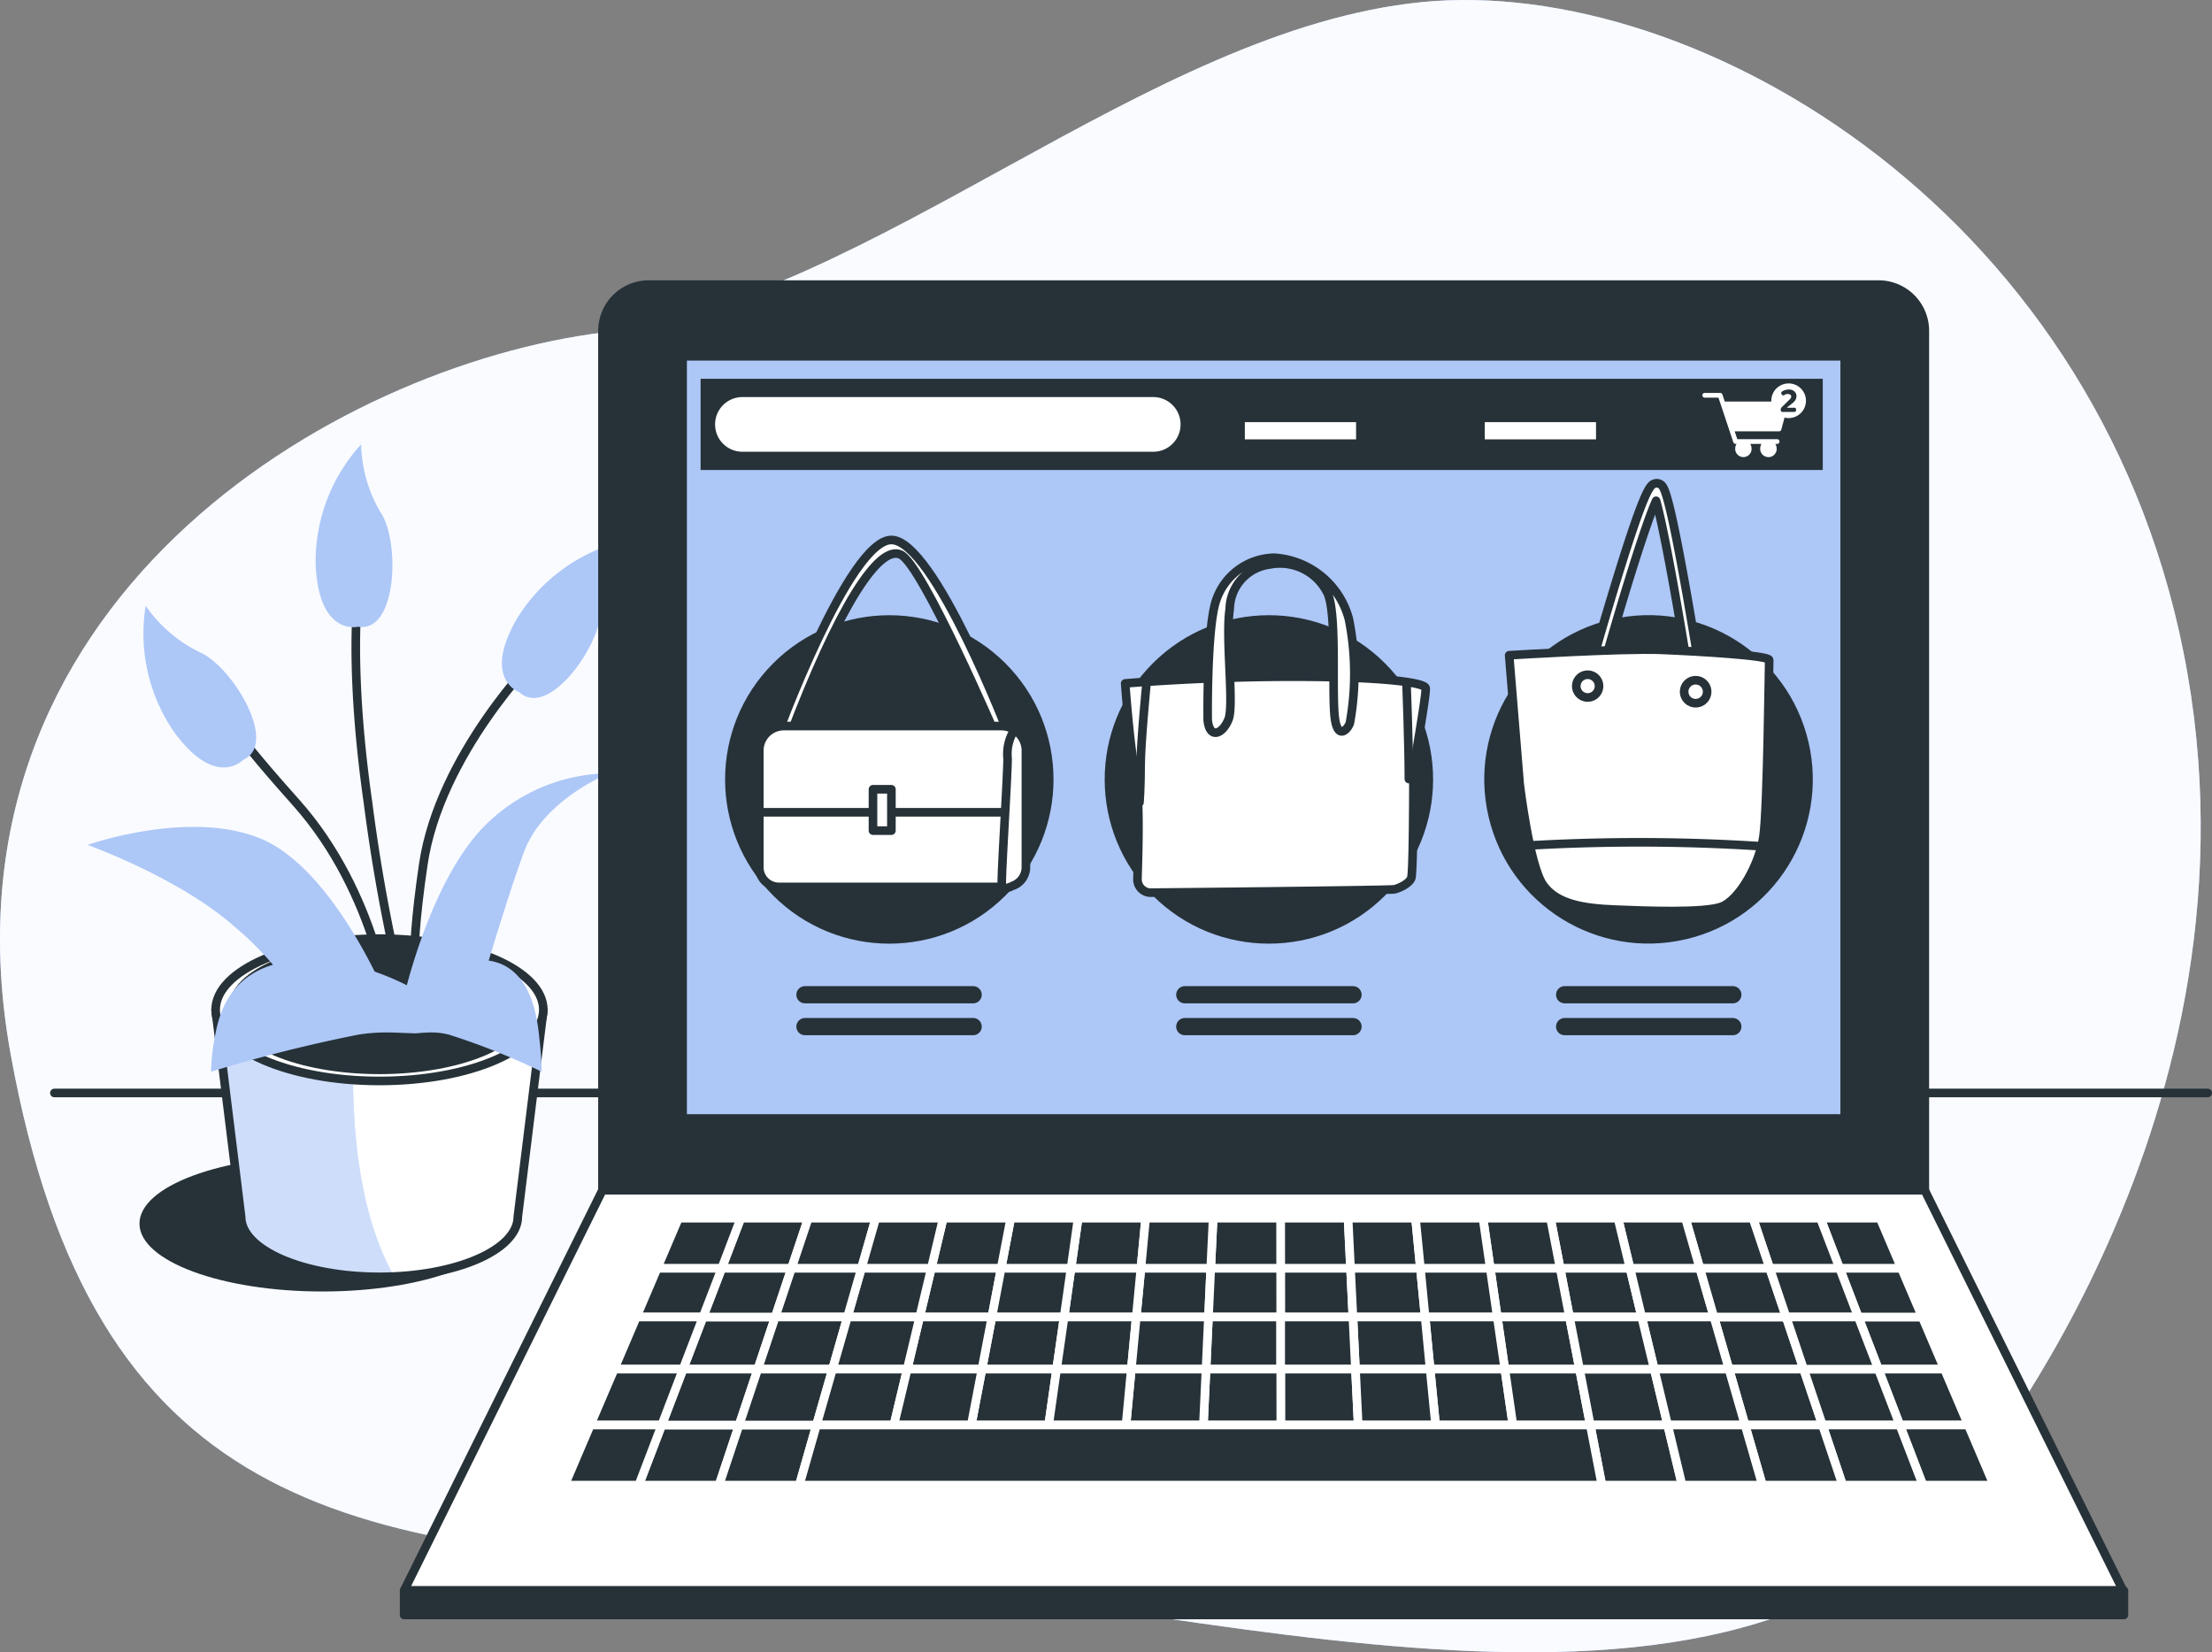 <svg xmlns="http://www.w3.org/2000/svg" width="160.623" height="119.974" viewBox="0 0 160.623 119.974">
  <rect x="0" y="0" width="160.623" height="119.974" fill="#808080" stroke="none"/>
  <g id="Online_shopping-bro_2_" data-name="Online shopping-bro (2)" transform="translate(-0.177 -0.002)">
    <g id="freepik--background-simple--inject-2">
      <path id="Path" d="M142.133,108.382s22.5-26.07,16.721-59.41S123.262-1.824,103.265.151,63.358,21.718,43.819,24.139-5.173,43.792.78,76.58s24.044,36,53.328,37.2S124.83,130,142.133,108.382Z" transform="translate(0.177 0.002)" fill="#adc7f7"/>
      <path id="Path-2" data-name="Path" d="M142.133,108.382s22.5-26.07,16.721-59.41S123.262-1.824,103.265.151,63.358,21.718,43.819,24.139-5.173,43.792.78,76.58s24.044,36,53.328,37.2S124.83,130,142.133,108.382Z" transform="translate(0.177 0.002)" fill="#f9fbff"/>
    </g>
    <g id="freepik--Desk--inject-2" transform="translate(4.126 78.763)">
      <path id="Path-3" data-name="Path" d="M0,.3H156.362" transform="translate(0 0.3)" fill="none" stroke="#263238" stroke-linecap="round" stroke-linejoin="round" stroke-miterlimit="10" stroke-width="0.625"/>
    </g>
    <g id="freepik--Plant--inject-2" transform="translate(6.188 32.165)">
      <ellipse id="Oval" cx="13.285" cy="4.928" rx="13.285" ry="4.928" transform="translate(4.117 51.757)" fill="#263238"/>
      <path id="Path-4" data-name="Path" d="M0,0,1.852,15.027c0,2.408,4.5,4.363,10.046,4.363s10.046-1.955,10.046-4.363L23.8,0Z" transform="translate(9.646 41.159)" fill="#fff"/>
      <g id="Group" transform="translate(9.489 40.825)">
        <path id="Path-5" data-name="Path" d="M10.157,0H0L1.852,15.027c0,2.408,4.5,4.363,10.046,4.363q.54,0,1.064-.025C9.8,13.757,9.745,5.526,10.157,0Z" transform="translate(0.157 0.334)" fill="#adc7f7"/>
        <path id="Path-6" data-name="Path" d="M10.157,0H0L1.852,15.027c0,2.408,4.5,4.363,10.046,4.363q.54,0,1.064-.025C9.8,13.757,9.745,5.526,10.157,0Z" transform="translate(0.157 0.334)" fill="#fff" opacity="0.4"/>
      </g>
      <path id="Path-7" data-name="Path" d="M0,0,1.852,15.027c0,2.408,4.5,4.363,10.046,4.363s10.046-1.955,10.046-4.363L23.8,0Z" transform="translate(9.646 41.159)" fill="none" stroke="#263238" stroke-linecap="round" stroke-linejoin="round" stroke-miterlimit="10" stroke-width="0.625"/>
      <ellipse id="Oval-2" data-name="Oval" cx="11.898" cy="5.167" rx="11.898" ry="5.167" transform="translate(9.646 35.992)" fill="#fff" stroke="#263238" stroke-linecap="round" stroke-linejoin="round" stroke-miterlimit="10" stroke-width="0.625"/>
      <ellipse id="Oval-3" data-name="Oval" cx="10.632" cy="4.495" rx="10.632" ry="4.495" transform="translate(10.912 36.528)" fill="#263238" stroke="#263238" stroke-linecap="round" stroke-linejoin="round" stroke-miterlimit="10" stroke-width="0.625"/>
      <path id="Path-8" data-name="Path" d="M11.481,21.215S10.533,12.465,4.62,5.842.157.032.157.032" transform="translate(10.871 20.274)" fill="none" stroke="#263238" stroke-linecap="round" stroke-linejoin="round" stroke-miterlimit="10" stroke-width="0.625"/>
      <path id="Path-9" data-name="Path" d="M8.94,0S1.844,7.1.66,15.138s-.413,9.34-.413,9.34" transform="translate(24.065 15.472)" fill="none" stroke="#263238" stroke-linecap="round" stroke-linejoin="round" stroke-miterlimit="10" stroke-width="0.625"/>
      <path id="Path-10" data-name="Path" d="M3.692,30.025A129.4,129.4,0,0,1,.887,15.134C-.532,5.192.177,0,.177,0" transform="translate(19.824 10.981)" fill="none" stroke="#263238" stroke-linecap="round" stroke-linejoin="round" stroke-miterlimit="10" stroke-width="0.625"/>
      <path id="Path-11" data-name="Path" d="M7.237,11.192S5.253,13.344,2.2,9.13A12.588,12.588,0,0,1,.162,0,10.131,10.131,0,0,0,4.073,3.369C6.429,4.367,9.869,10.037,7.237,11.192Z" transform="translate(4.405 11.819)" fill="#adc7f7"/>
      <path id="Path-12" data-name="Path" d="M3.085,13.241S.246,13.951.011,8.751A12.613,12.613,0,0,1,3.312,0,10.077,10.077,0,0,0,4.731,4.948C6.15,7.06,5.927,13.715,3.085,13.241Z" transform="translate(16.9 0.103)" fill="#adc7f7"/>
      <path id="Path-13" data-name="Path" d="M1.262,10.948S-1.5,9.988,1.151,5.509A12.616,12.616,0,0,1,8.717,0,10.19,10.19,0,0,0,7.182,4.948C7.2,7.522,3.4,12.9,1.262,10.948Z" transform="translate(30.435 7.151)" fill="#adc7f7"/>
      <path id="Path-14" data-name="Path" d="M22.951,16.318S24.845,7.8,28.867,3.786A12.916,12.916,0,0,1,37.857,0s-4.732,1.893-6.151,5.674-3.8,12.062-3.8,12.062H16.094a22.837,22.837,0,0,0-5.446-6.623C6.626,7.563,0,5.2,0,5.2S7.335,2.6,12.542,4.73s8.99,11.134,8.99,11.134Z" transform="translate(0.347 23.988)" fill="#adc7f7"/>
      <path id="Path-15" data-name="Path" d="M15.805,2.745S11.11-.476,5.986.06.437,4.757.21,5.965A13.915,13.915,0,0,0,0,8.114,109.172,109.172,0,0,1,10.669,5.429C14.737,4.757,16.445,6.638,15.805,2.745Z" transform="translate(9.316 37.54)" fill="#adc7f7"/>
      <path id="Path-16" data-name="Path" d="M.082,2.745S3.036-.476,6.271.06s3.49,4.7,3.622,5.905a21.347,21.347,0,0,1,.136,2.148A50.079,50.079,0,0,0,3.317,5.429C.767,4.757-.322,6.638.082,2.745Z" transform="translate(23.29 37.54)" fill="#adc7f7"/>
    </g>
    <g id="freepik--Device--inject-2" transform="translate(29.292 20.619)">
      <path id="Path-17" data-name="Path" d="M3.358,0h89.3A3.357,3.357,0,0,1,96.02,3.357v62.4H0V3.353A3.357,3.357,0,0,1,3.358,0Z" transform="translate(14.634 0.049)" fill="#263238" stroke="#263238" stroke-linecap="round" stroke-linejoin="round" stroke-miterlimit="10" stroke-width="0.625"/>
      <path id="Path-18" data-name="Path" d="M124.821,29.068H0L14.4,0h96.016l14.4,29.068Z" transform="translate(0.231 65.806)" fill="#fff" stroke="#263238" stroke-linecap="round" stroke-linejoin="round" stroke-miterlimit="10" stroke-width="0.625"/>
      <rect id="Rectangle" width="84.386" height="55.344" transform="translate(20.451 5.254)" fill="#adc7f7" stroke="#263238" stroke-linecap="round" stroke-linejoin="round" stroke-miterlimit="10" stroke-width="0.625"/>
      <circle id="Oval-4" data-name="Oval" cx="11.924" cy="11.924" r="11.924" transform="translate(18.598 35.979) rotate(-45)" fill="#263238"/>
      <circle id="Oval-5" data-name="Oval" cx="11.924" cy="11.924" r="11.924" transform="translate(46.162 35.978) rotate(-45)" fill="#263238"/>
      <ellipse id="Oval-6" data-name="Oval" cx="11.927" cy="11.922" rx="11.927" ry="11.922" transform="translate(76.27 27.07) rotate(-13.12)" fill="#263238"/>
      <path id="Path-19" data-name="Path" d="M0,14.351S5.256,0,8.346,0s8.532,14.181,8.532,14.181l-.92.082S10.615,1.835,9.031,1.068,4.522,4.821.932,14.334Z" transform="translate(27.266 18.59)" fill="#fff" stroke="#263238" stroke-linecap="round" stroke-linejoin="round" stroke-miterlimit="10" stroke-width="0.625"/>
      <path id="Path-20" data-name="Path" d="M1.778,0h15.8a1.782,1.782,0,0,1,1.782,1.781v8.47a1.427,1.427,0,0,1-1.427,1.427H1.427A1.427,1.427,0,0,1,0,10.252V1.786A1.782,1.782,0,0,1,1.778,0Z" transform="translate(26.02 32.103)" fill="#fff" stroke="#263238" stroke-linecap="round" stroke-linejoin="round" stroke-miterlimit="10" stroke-width="0.625"/>
      <path id="Path-21" data-name="Path" d="M0,.206H17.526" transform="translate(26.181 38.157)" fill="#fff" stroke="#263238" stroke-linecap="round" stroke-linejoin="round" stroke-miterlimit="10" stroke-width="0.625"/>
      <path id="Path-22" data-name="Path" d="M.835,0A3.211,3.211,0,0,0,.423,1.922c0,1.419-.5,8.928-.413,9.258s.586.087.586.087" transform="translate(43.627 32.52)" fill="#fff" stroke="#263238" stroke-linecap="round" stroke-linejoin="round" stroke-miterlimit="10" stroke-width="0.625"/>
      <rect id="Rectangle-2" data-name="Rectangle" width="1.337" height="3.002" transform="translate(34.276 36.693)" fill="#fff" stroke="#263238" stroke-linecap="round" stroke-linejoin="round" stroke-miterlimit="10" stroke-width="0.625"/>
      <path id="Path-23" data-name="Path" d="M0,.487S5.574,0,12.117,0s9.617.412,9.7.825-.887,5.654-.887,6.136,0,7.27-.161,7.674-.891.726-1.213.8-17.291.243-17.773.243a.969.969,0,0,1-.891-.969c0-.482.243-5.814-.161-7.753S0,.487,0,.487Z" transform="translate(52.589 28.52)" fill="#fff" stroke="#263238" stroke-linecap="round" stroke-linejoin="round" stroke-miterlimit="10" stroke-width="0.625"/>
      <path id="Path-24" data-name="Path" d="M0,11.79S-.079,5.41.569,3.229A4.538,4.538,0,0,1,4.851,0a6,6,0,0,1,5.4,4.449,20.09,20.09,0,0,1,.083,7.509c-.078.4-.97,1.534-1.135-.647S9.36,4.045,8.713,2.59a3.85,3.85,0,0,0-4.2-2.1A3.321,3.321,0,0,0,1.6,3.72c-.322,2.1.322,6.948-.083,8S.148,13.241,0,11.79Z" transform="translate(58.581 19.88)" fill="#fff" stroke="#263238" stroke-linecap="round" stroke-linejoin="round" stroke-miterlimit="10" stroke-width="0.625"/>
      <path id="Path-25" data-name="Path" d="M.5,0S.083,4.28.083,5.9,0,8.561,0,8.561" transform="translate(53.629 29.085)" fill="#fff" stroke="#263238" stroke-linecap="round" stroke-linejoin="round" stroke-miterlimit="10" stroke-width="0.625"/>
      <path id="Path-26" data-name="Path" d="M.124,0S.289,4.28.289,6.784" transform="translate(72.9 29.167)" fill="none" stroke="#263238" stroke-linecap="round" stroke-linejoin="round" stroke-miterlimit="10" stroke-width="0.625"/>
      <path id="Path-27" data-name="Path" d="M7.347,13.874a.413.413,0,0,1-.413-.355C6.138,8.542,5.139,3.053,4.628,1.272,3.873,2.954,2.214,8.311.841,13.181a.428.428,0,0,1-.825-.227c0-.033.883-3.138,1.84-6.235C3.848.261,4.224.121,4.521.026a.491.491,0,0,1,.446.066c.219.161.52.379,1.708,6.944.573,3.167,1.077,6.318,1.081,6.351a.412.412,0,0,1-.351.482.273.273,0,0,1-.058,0Z" transform="translate(86.512 14.473)" fill="#fff" stroke="#263238" stroke-linecap="round" stroke-linejoin="round" stroke-miterlimit="10" stroke-width="0.625"/>
      <path id="Path-28" data-name="Path" d="M0,.408S8.214-.1,11.044.016,18.9.428,18.883.754s-.12,10.722-.413,12.784-1.766,4.652-3.045,5.126-5.578.3-7.781.21-4.188-.379-5.178-1.786S.767,9.777.767,9.777Z" transform="translate(80.471 26.553)" fill="#fff" stroke="#263238" stroke-linecap="round" stroke-linejoin="round" stroke-miterlimit="10" stroke-width="0.625"/>
      <path id="Path-29" data-name="Path" d="M1.65.844a.825.825,0,1,0-.266.588A.825.825,0,0,0,1.65.844Z" transform="translate(85.347 28.377)" fill="#fff" stroke="#263238" stroke-linecap="round" stroke-linejoin="round" stroke-miterlimit="10" stroke-width="0.625"/>
      <ellipse id="Oval-7" data-name="Oval" cx="0.837" cy="0.837" rx="0.837" ry="0.837" transform="translate(93.05 30.297) rotate(-80.56)" fill="#fff" stroke="#263238" stroke-linecap="round" stroke-linejoin="round" stroke-miterlimit="10" stroke-width="0.625"/>
      <path id="Path-30" data-name="Path" d="M0,.288A138.141,138.141,0,0,1,16.7.333" transform="translate(81.906 40.487)" fill="#fff" stroke="#263238" stroke-linecap="round" stroke-linejoin="round" stroke-miterlimit="10" stroke-width="0.625"/>
      <rect id="Rectangle-3" data-name="Rectangle" width="81.485" height="6.623" transform="translate(21.759 6.887)" fill="#263238"/>
      <path id="Path-31" data-name="Path" d="M0,.206H8.078" transform="translate(61.278 10.454)" fill="none" stroke="#fff" stroke-miterlimit="10" stroke-width="1.25"/>
      <path id="Path-32" data-name="Path" d="M0,.206H8.078" transform="translate(78.701 10.454)" fill="none" stroke="#fff" stroke-miterlimit="10" stroke-width="1.25"/>
      <path id="Shape" d="M4.485,4.576A.6.6,0,0,1,4.2,4.02.608.608,0,0,1,4.295,3.7H3.47a.574.574,0,0,1,.1.317.594.594,0,1,1-1.184,0,.608.608,0,0,1,.1-.317H2.414a.176.176,0,0,1-.166-.116L1.167.342h-1A.167.167,0,0,1,.049.292.171.171,0,0,1,0,.169.169.169,0,0,1,.169,0H1.291a.173.173,0,0,1,.165.115l.169.511H6.053A.166.166,0,0,1,6.188.7a.174.174,0,0,1,.033.149L5.73,2.668a.169.169,0,0,1-.165.123H2.347l.19.569H5.425A.171.171,0,0,1,5.6,3.53a.174.174,0,0,1-.174.174H5.293a.608.608,0,0,1,.1.317.594.594,0,0,1-.9.555Z" transform="translate(94.502 7.913)" fill="#fff"/>
      <path id="Path-33" data-name="Path" d="M2.517,1.278A1.258,1.258,0,1,0,1.258,2.515,1.258,1.258,0,0,0,2.517,1.278Z" transform="translate(99.506 7.225)" fill="#fff"/>
      <path id="Path-34" data-name="Path" d="M.063,1.613a.153.153,0,0,1-.058-.095.256.256,0,0,1,.066-.231L.649.722A.289.289,0,0,0,.765.512.161.161,0,0,0,.7.38.248.248,0,0,0,.542.33H.4L.344.355.282.392.228.421a.1.1,0,0,1-.07,0A.124.124,0,0,1,.088.376.284.284,0,0,1,.047.3a.124.124,0,0,1,0-.087A.14.14,0,0,1,.113.137.92.92,0,0,1,.625,0,.541.541,0,0,1,1,.145a.437.437,0,0,1,.144.33A.536.536,0,0,1,1.082.73.8.8,0,0,1,.876.974l-.441.351h.578a.087.087,0,0,1,.078.045.2.2,0,0,1,.029.1.247.247,0,0,1-.029.111.1.1,0,0,1-.078.045H.187a.149.149,0,0,1-.124-.016Z" transform="translate(100.19 7.666)" fill="#263238"/>
      <path id="Path-35" data-name="Path" d="M31.813,3.971H1.984A1.984,1.984,0,0,1,0,1.984H0A1.984,1.984,0,0,1,1.984,0H31.813A1.984,1.984,0,0,1,33.8,1.984h0a1.984,1.984,0,0,1-1.984,1.988Z" transform="translate(22.811 8.214)" fill="#fff"/>
      <path id="Path-36" data-name="Path" d="M0,.206H12.212" transform="translate(29.337 51.406)" fill="none" stroke="#263238" stroke-linecap="round" stroke-linejoin="round" stroke-miterlimit="10" stroke-width="1.25"/>
      <path id="Path-37" data-name="Path" d="M0,.206H12.212" transform="translate(29.337 53.72)" fill="none" stroke="#263238" stroke-linecap="round" stroke-linejoin="round" stroke-miterlimit="10" stroke-width="1.25"/>
      <path id="Path-38" data-name="Path" d="M0,.206H12.216" transform="translate(56.917 51.406)" fill="none" stroke="#263238" stroke-linecap="round" stroke-linejoin="round" stroke-miterlimit="10" stroke-width="1.25"/>
      <path id="Path-39" data-name="Path" d="M0,.206H12.216" transform="translate(56.917 53.72)" fill="none" stroke="#263238" stroke-linecap="round" stroke-linejoin="round" stroke-miterlimit="10" stroke-width="1.25"/>
      <path id="Path-40" data-name="Path" d="M0,.206H12.212" transform="translate(84.501 51.406)" fill="none" stroke="#263238" stroke-linecap="round" stroke-linejoin="round" stroke-miterlimit="10" stroke-width="1.25"/>
      <path id="Path-41" data-name="Path" d="M0,.206H12.212" transform="translate(84.501 53.72)" fill="none" stroke="#263238" stroke-linecap="round" stroke-linejoin="round" stroke-miterlimit="10" stroke-width="1.25"/>
      <path id="Path-42" data-name="Path" d="M5.244,3.542,5.409,0H.338L0,3.542Z" transform="translate(53.394 71.468)" fill="#263238" stroke="#fff" stroke-linecap="round" stroke-linejoin="round" stroke-miterlimit="10" stroke-width="0.625"/>
      <path id="Path-43" data-name="Path" d="M5.248,3.542,5.075,0H0L0,3.542Z" transform="translate(63.877 71.468)" fill="#263238" stroke="#fff" stroke-linecap="round" stroke-linejoin="round" stroke-miterlimit="10" stroke-width="0.625"/>
      <path id="Path-44" data-name="Path" d="M1.093,3.786H6.514L5.244,0H0L1.093,3.786Z" transform="translate(95.339 75.01)" fill="#263238" stroke="#fff" stroke-linecap="round" stroke-linejoin="round" stroke-miterlimit="10" stroke-width="0.625"/>
      <path id="Path-45" data-name="Path" d="M5.24,3.542,5.578,0H.5L0,3.542Z" transform="translate(48.154 71.468)" fill="#263238" stroke="#fff" stroke-linecap="round" stroke-linejoin="round" stroke-miterlimit="10" stroke-width="0.625"/>
      <path id="Path-46" data-name="Path" d="M5.244,3.542,5.916,0H.846L0,3.542Z" transform="translate(37.667 71.468)" fill="#263238" stroke="#fff" stroke-linecap="round" stroke-linejoin="round" stroke-miterlimit="10" stroke-width="0.625"/>
      <path id="Path-47" data-name="Path" d="M5.924,3.542,5.075,0H0L.681,3.542Z" transform="translate(84.171 71.468)" fill="#263238" stroke="#fff" stroke-linecap="round" stroke-linejoin="round" stroke-miterlimit="10" stroke-width="0.625"/>
      <path id="Path-48" data-name="Path" d="M6.094,3.542,5.07,0H0L.85,3.542Z" transform="translate(89.246 71.468)" fill="#263238" stroke="#fff" stroke-linecap="round" stroke-linejoin="round" stroke-miterlimit="10" stroke-width="0.625"/>
      <path id="Path-49" data-name="Path" d="M5.244,3.542,6.089,0H1.015L0,3.542Z" transform="translate(32.423 71.468)" fill="#263238" stroke="#fff" stroke-linecap="round" stroke-linejoin="round" stroke-miterlimit="10" stroke-width="0.625"/>
      <path id="Path-50" data-name="Path" d="M5.417,3.542,5.075,0H0L.173,3.542Z" transform="translate(68.952 71.468)" fill="#263238" stroke="#fff" stroke-linecap="round" stroke-linejoin="round" stroke-miterlimit="10" stroke-width="0.625"/>
      <path id="Path-51" data-name="Path" d="M6.267,3.542,5.075,0H0L1.023,3.542Z" transform="translate(94.316 71.468)" fill="#263238" stroke="#fff" stroke-linecap="round" stroke-linejoin="round" stroke-miterlimit="10" stroke-width="0.625"/>
      <path id="Path-52" data-name="Path" d="M5.755,3.542,5.075,0H0L.512,3.542Z" transform="translate(79.097 71.468)" fill="#263238" stroke="#fff" stroke-linecap="round" stroke-linejoin="round" stroke-miterlimit="10" stroke-width="0.625"/>
      <path id="Path-53" data-name="Path" d="M5.582,3.542,5.07,0H0L.342,3.542Z" transform="translate(74.026 71.468)" fill="#263238" stroke="#fff" stroke-linecap="round" stroke-linejoin="round" stroke-miterlimit="10" stroke-width="0.625"/>
      <path id="Path-54" data-name="Path" d="M5.244,3.542,5.24,0H.165L0,3.542Z" transform="translate(58.638 71.468)" fill="#263238" stroke="#fff" stroke-linecap="round" stroke-linejoin="round" stroke-miterlimit="10" stroke-width="0.625"/>
      <path id="Path-55" data-name="Path" d="M6.692,0H1.448L0,3.786H5.425L6.692,0Z" transform="translate(20.488 75.01)" fill="#263238" stroke="#fff" stroke-linecap="round" stroke-linejoin="round" stroke-miterlimit="10" stroke-width="0.625"/>
      <path id="Path-56" data-name="Path" d="M6.428,0H1.357L0,3.542H5.244L6.428,0Z" transform="translate(21.936 71.468)" fill="#263238" stroke="#fff" stroke-linecap="round" stroke-linejoin="round" stroke-miterlimit="10" stroke-width="0.625"/>
      <path id="Path-57" data-name="Path" d="M5.244,3.542,6.259,0H1.184L0,3.542Z" transform="translate(27.18 71.468)" fill="#263238" stroke="#fff" stroke-linecap="round" stroke-linejoin="round" stroke-miterlimit="10" stroke-width="0.625"/>
      <path id="Path-58" data-name="Path" d="M1.667,0,0,4.363H5.83L7.286,0Z" transform="translate(17.27 82.854)" fill="#263238" stroke="#fff" stroke-linecap="round" stroke-linejoin="round" stroke-miterlimit="10" stroke-width="0.625"/>
      <path id="Path-59" data-name="Path" d="M6.976,0H1.551L0,4.058H5.619L6.976,0Z" transform="translate(18.937 78.796)" fill="#263238" stroke="#fff" stroke-linecap="round" stroke-linejoin="round" stroke-miterlimit="10" stroke-width="0.625"/>
      <path id="Path-60" data-name="Path" d="M1.456,0,0,4.363H5.83L7.075,0Z" transform="translate(23.099 82.854)" fill="#263238" stroke="#fff" stroke-linecap="round" stroke-linejoin="round" stroke-miterlimit="10" stroke-width="0.625"/>
      <path id="Path-61" data-name="Path" d="M5.244,3.542,5.747,0H.672L0,3.542Z" transform="translate(42.911 71.468)" fill="#263238" stroke="#fff" stroke-linecap="round" stroke-linejoin="round" stroke-miterlimit="10" stroke-width="0.625"/>
      <path id="Path-62" data-name="Path" d="M5.421,3.786,5.966,0H.722L0,3.786Z" transform="translate(42.189 75.01)" fill="#263238" stroke="#fff" stroke-linecap="round" stroke-linejoin="round" stroke-miterlimit="10" stroke-width="0.625"/>
      <path id="Path-63" data-name="Path" d="M5.425,3.786,6.147,0H.9L0,3.786Z" transform="translate(36.764 75.01)" fill="#263238" stroke="#fff" stroke-linecap="round" stroke-linejoin="round" stroke-miterlimit="10" stroke-width="0.625"/>
      <path id="Path-64" data-name="Path" d="M5.425,3.786,5.784,0H.545L0,3.786Z" transform="translate(47.61 75.01)" fill="#263238" stroke="#fff" stroke-linecap="round" stroke-linejoin="round" stroke-miterlimit="10" stroke-width="0.625"/>
      <path id="Path-65" data-name="Path" d="M6.51,0H1.267L0,3.786H5.425L6.51,0Z" transform="translate(25.913 75.01)" fill="#263238" stroke="#fff" stroke-linecap="round" stroke-linejoin="round" stroke-miterlimit="10" stroke-width="0.625"/>
      <path id="Path-66" data-name="Path" d="M1.168,4.058H6.787L5.421,0H0L1.168,4.058Z" transform="translate(96.433 78.796)" fill="#263238" stroke="#fff" stroke-linecap="round" stroke-linejoin="round" stroke-miterlimit="10" stroke-width="0.625"/>
      <path id="Path-67" data-name="Path" d="M5.425,3.786,6.329,0H1.085L0,3.786Z" transform="translate(31.338 75.01)" fill="#263238" stroke="#fff" stroke-linecap="round" stroke-linejoin="round" stroke-miterlimit="10" stroke-width="0.625"/>
      <path id="Path-68" data-name="Path" d="M1.357,0,0,4.058H5.619L6.783,0Z" transform="translate(24.556 78.796)" fill="#263238" stroke="#fff" stroke-linecap="round" stroke-linejoin="round" stroke-miterlimit="10" stroke-width="0.625"/>
      <path id="Path-69" data-name="Path" d="M5.974,3.786,5.244,0H0L.549,3.786Z" transform="translate(79.608 75.01)" fill="#263238" stroke="#fff" stroke-linecap="round" stroke-linejoin="round" stroke-miterlimit="10" stroke-width="0.625"/>
      <path id="Path-70" data-name="Path" d="M5.788,3.786,5.24,0H0L.363,3.786Z" transform="translate(74.369 75.01)" fill="#263238" stroke="#fff" stroke-linecap="round" stroke-linejoin="round" stroke-miterlimit="10" stroke-width="0.625"/>
      <path id="Path-71" data-name="Path" d="M6.337,3.786,5.244,0H0L.912,3.786Z" transform="translate(90.096 75.01)" fill="#263238" stroke="#fff" stroke-linecap="round" stroke-linejoin="round" stroke-miterlimit="10" stroke-width="0.625"/>
      <path id="Path-72" data-name="Path" d="M5.425,3.786,5.421,0H.177L0,3.786Z" transform="translate(58.46 75.01)" fill="#263238" stroke="#fff" stroke-linecap="round" stroke-linejoin="round" stroke-miterlimit="10" stroke-width="0.625"/>
      <path id="Path-73" data-name="Path" d="M5.607,3.786,5.244,0H0L.186,3.786Z" transform="translate(69.125 75.01)" fill="#263238" stroke="#fff" stroke-linecap="round" stroke-linejoin="round" stroke-miterlimit="10" stroke-width="0.625"/>
      <path id="Path-74" data-name="Path" d="M5.429,3.786,5.244,0H0L0,3.786Z" transform="translate(63.881 75.01)" fill="#263238" stroke="#fff" stroke-linecap="round" stroke-linejoin="round" stroke-miterlimit="10" stroke-width="0.625"/>
      <path id="Path-75" data-name="Path" d="M5.425,3.786,5.6,0H.359L0,3.786Z" transform="translate(53.035 75.01)" fill="#263238" stroke="#fff" stroke-linecap="round" stroke-linejoin="round" stroke-miterlimit="10" stroke-width="0.625"/>
      <path id="Path-76" data-name="Path" d="M0,0,.4,4.058H6.011L5.425,0Z" transform="translate(74.732 78.796)" fill="#263238" stroke="#fff" stroke-linecap="round" stroke-linejoin="round" stroke-miterlimit="10" stroke-width="0.625"/>
      <path id="Path-77" data-name="Path" d="M0,0,.586,4.058H6.2L5.425,0Z" transform="translate(80.157 78.796)" fill="#263238" stroke="#fff" stroke-linecap="round" stroke-linejoin="round" stroke-miterlimit="10" stroke-width="0.625"/>
      <path id="Path-78" data-name="Path" d="M1.163,0,0,4.058H5.619L6.589,0Z" transform="translate(30.175 78.796)" fill="#263238" stroke="#fff" stroke-linecap="round" stroke-linejoin="round" stroke-miterlimit="10" stroke-width="0.625"/>
      <path id="Path-79" data-name="Path" d="M0,0,.78,4.058H6.4L5.425,0Z" transform="translate(85.582 78.796)" fill="#263238" stroke="#fff" stroke-linecap="round" stroke-linejoin="round" stroke-miterlimit="10" stroke-width="0.625"/>
      <path id="Path-80" data-name="Path" d="M0,0,0,4.058H5.623L5.425,0Z" transform="translate(63.885 78.796)" fill="#263238" stroke="#fff" stroke-linecap="round" stroke-linejoin="round" stroke-miterlimit="10" stroke-width="0.625"/>
      <path id="Path-81" data-name="Path" d="M0,0,.974,4.058H6.593L5.425,0Z" transform="translate(91.007 78.796)" fill="#263238" stroke="#fff" stroke-linecap="round" stroke-linejoin="round" stroke-miterlimit="10" stroke-width="0.625"/>
      <path id="Path-82" data-name="Path" d="M0,0,.2,4.058H5.817L5.421,0Z" transform="translate(69.311 78.796)" fill="#263238" stroke="#fff" stroke-linecap="round" stroke-linejoin="round" stroke-miterlimit="10" stroke-width="0.625"/>
      <path id="Path-83" data-name="Path" d="M.776,0,0,4.058H5.619L6.2,0Z" transform="translate(41.413 78.796)" fill="#263238" stroke="#fff" stroke-linecap="round" stroke-linejoin="round" stroke-miterlimit="10" stroke-width="0.625"/>
      <path id="Path-84" data-name="Path" d="M.97,0,0,4.058H5.619L6.395,0Z" transform="translate(35.794 78.796)" fill="#263238" stroke="#fff" stroke-linecap="round" stroke-linejoin="round" stroke-miterlimit="10" stroke-width="0.625"/>
      <path id="Path-85" data-name="Path" d="M.19,0,0,4.058H5.619L5.615,0Z" transform="translate(58.27 78.796)" fill="#263238" stroke="#fff" stroke-linecap="round" stroke-linejoin="round" stroke-miterlimit="10" stroke-width="0.625"/>
      <path id="Path-86" data-name="Path" d="M.384,0,0,4.058H5.619L5.809,0Z" transform="translate(52.651 78.796)" fill="#263238" stroke="#fff" stroke-linecap="round" stroke-linejoin="round" stroke-miterlimit="10" stroke-width="0.625"/>
      <path id="Path-87" data-name="Path" d="M.578,0,0,4.058H5.619L6,0Z" transform="translate(47.032 78.796)" fill="#263238" stroke="#fff" stroke-linecap="round" stroke-linejoin="round" stroke-miterlimit="10" stroke-width="0.625"/>
      <path id="Path-88" data-name="Path" d="M6.155,3.786,5.244,0H0L.73,3.786Z" transform="translate(84.852 75.01)" fill="#263238" stroke="#fff" stroke-linecap="round" stroke-linejoin="round" stroke-miterlimit="10" stroke-width="0.625"/>
      <path id="Path-89" data-name="Path" d="M5.07,3.629,6.283,0h-4.9L0,3.629Z" transform="translate(23.293 67.839)" fill="#263238" stroke="#fff" stroke-linecap="round" stroke-linejoin="round" stroke-miterlimit="10" stroke-width="0.625"/>
      <path id="Path-90" data-name="Path" d="M6.2,0H1.51L0,3.542H4.839L6.2,0Z" transform="translate(17.097 71.468)" fill="#263238" stroke="#fff" stroke-linecap="round" stroke-linejoin="round" stroke-miterlimit="10" stroke-width="0.625"/>
      <path id="Path-91" data-name="Path" d="M6.069,0H1.547L0,3.629H4.687L6.069,0Z" transform="translate(18.607 67.839)" fill="#263238" stroke="#fff" stroke-linecap="round" stroke-linejoin="round" stroke-miterlimit="10" stroke-width="0.625"/>
      <path id="Path-92" data-name="Path" d="M6.452,0H1.613L0,3.786H5L6.452,0Z" transform="translate(15.484 75.01)" fill="#263238" stroke="#fff" stroke-linecap="round" stroke-linejoin="round" stroke-miterlimit="10" stroke-width="0.625"/>
      <path id="Path-93" data-name="Path" d="M6.737,0h-5L0,4.058H5.186L6.737,0Z" transform="translate(13.751 78.796)" fill="#263238" stroke="#fff" stroke-linecap="round" stroke-linejoin="round" stroke-miterlimit="10" stroke-width="0.625"/>
      <path id="Path-94" data-name="Path" d="M7.047,0H1.861L0,4.363H5.38L7.047,0Z" transform="translate(11.89 82.854)" fill="#263238" stroke="#fff" stroke-linecap="round" stroke-linejoin="round" stroke-miterlimit="10" stroke-width="0.625"/>
      <path id="Path-95" data-name="Path" d="M0,0,1.456,3.786h4.8L4.641,0Z" transform="translate(105.823 75.01)" fill="#263238" stroke="#fff" stroke-linecap="round" stroke-linejoin="round" stroke-miterlimit="10" stroke-width="0.625"/>
      <path id="Path-96" data-name="Path" d="M1.559,4.058H6.531L4.8,0H0L1.559,4.058Z" transform="translate(107.279 78.796)" fill="#263238" stroke="#fff" stroke-linecap="round" stroke-linejoin="round" stroke-miterlimit="10" stroke-width="0.625"/>
      <path id="Path-97" data-name="Path" d="M1.675,4.363H6.832L4.971,0H0L1.675,4.363Z" transform="translate(108.838 82.854)" fill="#263238" stroke="#fff" stroke-linecap="round" stroke-linejoin="round" stroke-miterlimit="10" stroke-width="0.625"/>
      <path id="Path-98" data-name="Path" d="M5.079,3.629,4.9,0H0L0,3.629Z" transform="translate(63.873 67.839)" fill="#263238" stroke="#fff" stroke-linecap="round" stroke-linejoin="round" stroke-miterlimit="10" stroke-width="0.625"/>
      <path id="Path-99" data-name="Path" d="M1.357,3.542H6L4.489,0H0L1.357,3.542Z" transform="translate(104.465 71.468)" fill="#263238" stroke="#fff" stroke-linecap="round" stroke-linejoin="round" stroke-miterlimit="10" stroke-width="0.625"/>
      <path id="Path-100" data-name="Path" d="M1.366,4.058H6.985L5.425,0H0L1.366,4.058Z" transform="translate(101.854 78.796)" fill="#263238" stroke="#fff" stroke-linecap="round" stroke-linejoin="round" stroke-miterlimit="10" stroke-width="0.625"/>
      <path id="Path-101" data-name="Path" d="M5.075,3.629,6.114,0h-4.9L0,3.629Z" transform="translate(28.364 67.839)" fill="#263238" stroke="#fff" stroke-linecap="round" stroke-linejoin="round" stroke-miterlimit="10" stroke-width="0.625"/>
      <path id="Path-102" data-name="Path" d="M0,0,1.192,3.542h5.24L5.075,0Z" transform="translate(99.391 71.468)" fill="#263238" stroke="#fff" stroke-linecap="round" stroke-linejoin="round" stroke-miterlimit="10" stroke-width="0.625"/>
      <path id="Path-103" data-name="Path" d="M5.883,3.629,4.336,0H0L1.394,3.629Z" transform="translate(103.071 67.839)" fill="#263238" stroke="#fff" stroke-linecap="round" stroke-linejoin="round" stroke-miterlimit="10" stroke-width="0.625"/>
      <path id="Path-104" data-name="Path" d="M6.292,3.629,4.9,0H0L1.217,3.629Z" transform="translate(98.174 67.839)" fill="#263238" stroke="#fff" stroke-linecap="round" stroke-linejoin="round" stroke-miterlimit="10" stroke-width="0.625"/>
      <path id="Path-105" data-name="Path" d="M0,0,.842,4.363H6.667L5.619,0Z" transform="translate(86.362 82.854)" fill="#263238" stroke="#fff" stroke-linecap="round" stroke-linejoin="round" stroke-miterlimit="10" stroke-width="0.625"/>
      <path id="Path-106" data-name="Path" d="M1.465,4.363h5.83L5.619,0H0L1.465,4.363Z" transform="translate(103.219 82.854)" fill="#263238" stroke="#fff" stroke-linecap="round" stroke-linejoin="round" stroke-miterlimit="10" stroke-width="0.625"/>
      <path id="Path-107" data-name="Path" d="M6.118,3.629,4.9,0H0L1.044,3.629Z" transform="translate(93.272 67.839)" fill="#263238" stroke="#fff" stroke-linecap="round" stroke-linejoin="round" stroke-miterlimit="10" stroke-width="0.625"/>
      <path id="Path-108" data-name="Path" d="M0,0,1.258,4.363H7.084L5.619,0Z" transform="translate(97.6 82.854)" fill="#263238" stroke="#fff" stroke-linecap="round" stroke-linejoin="round" stroke-miterlimit="10" stroke-width="0.625"/>
      <path id="Path-109" data-name="Path" d="M0,0,1.048,4.363h5.83L5.619,0Z" transform="translate(91.981 82.854)" fill="#263238" stroke="#fff" stroke-linecap="round" stroke-linejoin="round" stroke-miterlimit="10" stroke-width="0.625"/>
      <path id="Path-110" data-name="Path" d="M1.271,3.786H6.7L5.24,0H0L1.271,3.786Z" transform="translate(100.583 75.01)" fill="#263238" stroke="#fff" stroke-linecap="round" stroke-linejoin="round" stroke-miterlimit="10" stroke-width="0.625"/>
      <path id="Path-111" data-name="Path" d="M5.075,3.629,5.417,0H.516L0,3.629Z" transform="translate(48.658 67.839)" fill="#263238" stroke="#fff" stroke-linecap="round" stroke-linejoin="round" stroke-miterlimit="10" stroke-width="0.625"/>
      <path id="Path-112" data-name="Path" d="M5.945,3.629,4.9,0H0L.875,3.629Z" transform="translate(88.371 67.839)" fill="#263238" stroke="#fff" stroke-linecap="round" stroke-linejoin="round" stroke-miterlimit="10" stroke-width="0.625"/>
      <path id="Path-113" data-name="Path" d="M5.075,3.629,5.59,0H.693L0,3.629Z" transform="translate(43.583 67.839)" fill="#263238" stroke="#fff" stroke-linecap="round" stroke-linejoin="round" stroke-miterlimit="10" stroke-width="0.625"/>
      <path id="Path-114" data-name="Path" d="M5.075,3.629,5.07,0H.173L0,3.629Z" transform="translate(58.803 67.839)" fill="#263238" stroke="#fff" stroke-linecap="round" stroke-linejoin="round" stroke-miterlimit="10" stroke-width="0.625"/>
      <path id="Path-115" data-name="Path" d="M5.07,3.629,5.764,0H.862L0,3.629Z" transform="translate(38.513 67.839)" fill="#263238" stroke="#fff" stroke-linecap="round" stroke-linejoin="round" stroke-miterlimit="10" stroke-width="0.625"/>
      <path id="Path-116" data-name="Path" d="M5.075,3.629,5.937,0H1.04L0,3.629Z" transform="translate(33.438 67.839)" fill="#263238" stroke="#fff" stroke-linecap="round" stroke-linejoin="round" stroke-miterlimit="10" stroke-width="0.625"/>
      <path id="Path-117" data-name="Path" d="M5.07,3.629,5.244,0H.342L0,3.629Z" transform="translate(53.732 67.839)" fill="#263238" stroke="#fff" stroke-linecap="round" stroke-linejoin="round" stroke-miterlimit="10" stroke-width="0.625"/>
      <path id="Path-118" data-name="Path" d="M5.772,3.629,4.9,0H0L.7,3.629Z" transform="translate(83.474 67.839)" fill="#263238" stroke="#fff" stroke-linecap="round" stroke-linejoin="round" stroke-miterlimit="10" stroke-width="0.625"/>
      <path id="Path-119" data-name="Path" d="M5.6,3.629,4.9,0H0L.524,3.629Z" transform="translate(78.573 67.839)" fill="#263238" stroke="#fff" stroke-linecap="round" stroke-linejoin="round" stroke-miterlimit="10" stroke-width="0.625"/>
      <path id="Path-120" data-name="Path" d="M5.252,3.629,4.9,0H0L.177,3.629Z" transform="translate(68.774 67.839)" fill="#263238" stroke="#fff" stroke-linecap="round" stroke-linejoin="round" stroke-miterlimit="10" stroke-width="0.625"/>
      <path id="Path-121" data-name="Path" d="M57.433,0H1.246L0,4.363H58.275L57.433,0Z" transform="translate(28.929 82.854)" fill="#263238" stroke="#fff" stroke-linecap="round" stroke-linejoin="round" stroke-miterlimit="10" stroke-width="0.625"/>
      <path id="Path-122" data-name="Path" d="M5.425,3.629,4.9,0H0L.355,3.629Z" transform="translate(73.671 67.839)" fill="#263238" stroke="#fff" stroke-linecap="round" stroke-linejoin="round" stroke-miterlimit="10" stroke-width="0.625"/>
      <rect id="Rectangle-4" data-name="Rectangle" width="124.879" height="1.773" transform="translate(0.231 94.874)" fill="#263238" stroke="#263238" stroke-linecap="round" stroke-linejoin="round" stroke-miterlimit="10" stroke-width="0.625"/>
    </g>
  </g>
</svg>
